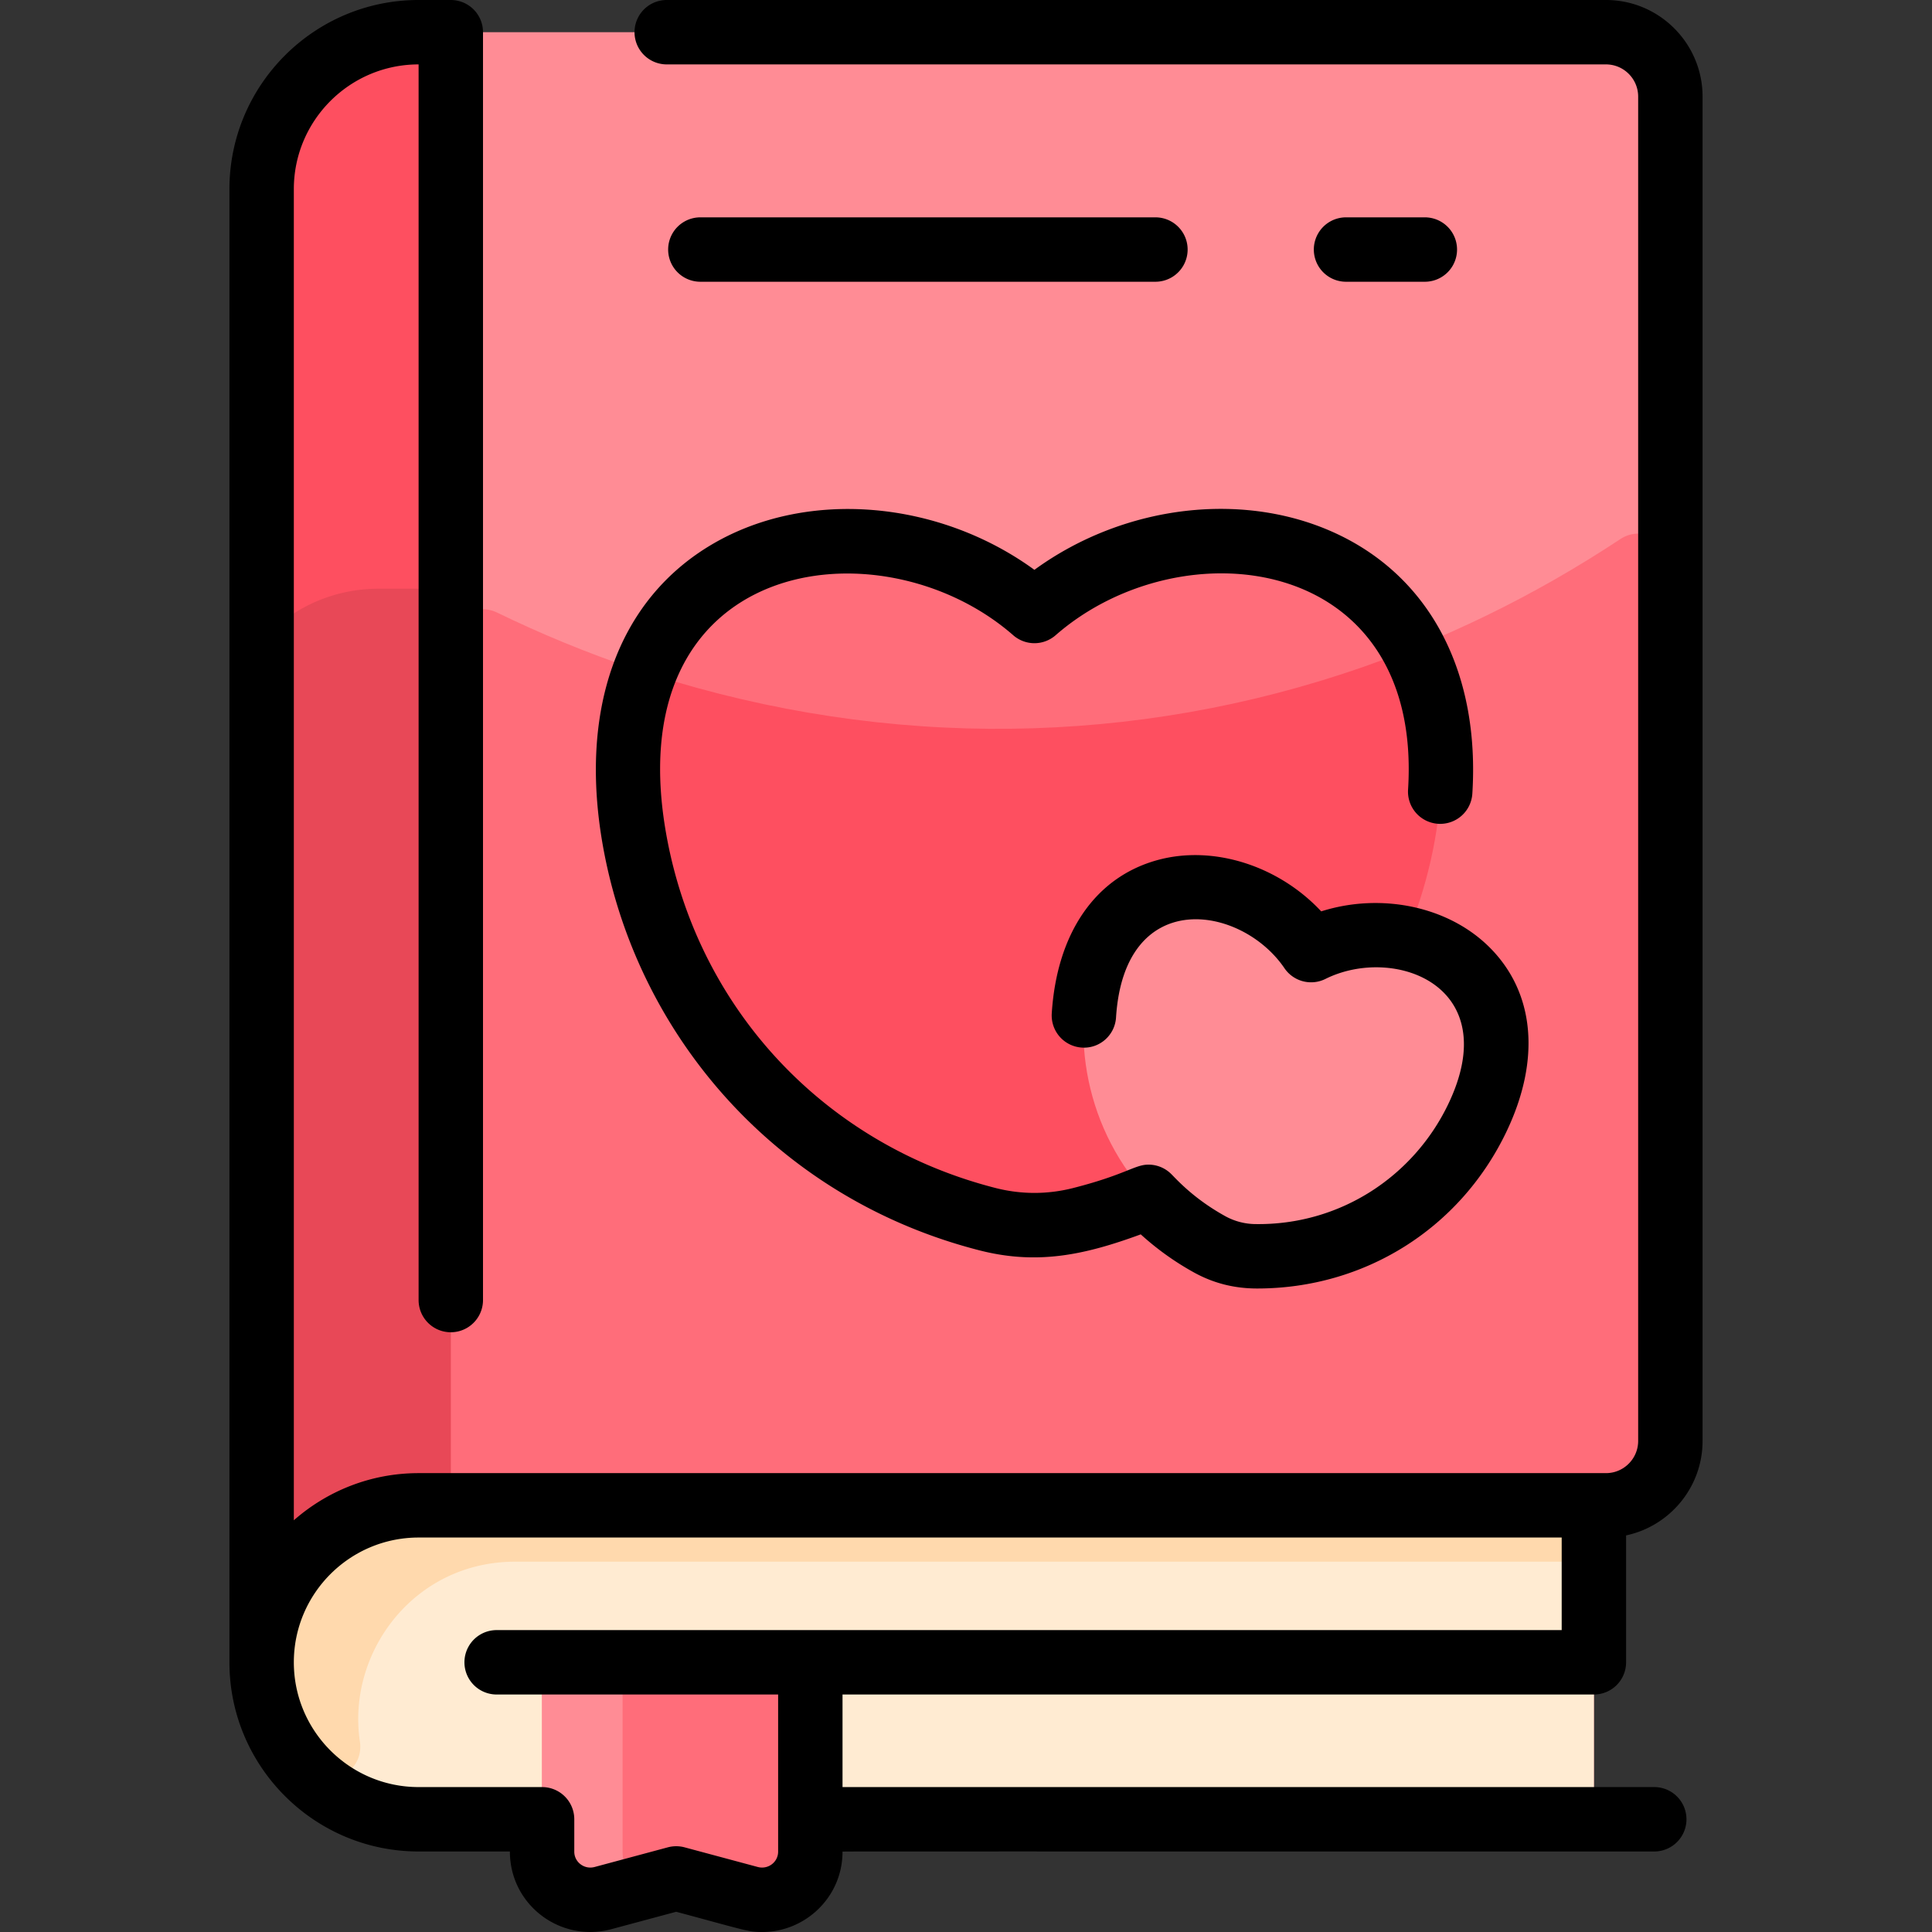 <svg xmlns="http://www.w3.org/2000/svg" version="1.1" xmlns:xlink="http://www.w3.org/1999/xlink" width="512" height="512" x="0" y="0" viewBox="0 0 480.006 480.006" style="enable-background:new 0 0 512 512" xml:space="preserve" class=""><rect x="0" y="0" width="480.006" height="480.006" fill="#333333" stroke="none"/><g><path fill="#ff8c95" d="M399.003 8h-295c-21.54 0-39 17.46-39 39 0 51.53-.119 379.661.01 365.603C64.804 434.301 83.026 452 104.773 452h283.23a8 8 0 0 0 8-8v-70h3c8.84 0 16-7.16 16-16V24c0-8.84-7.16-16-16-16z" opacity="1" data-original="#ff8c95"></path><path fill="#ff6d7a" d="M415.003 140.594V358c0 8.837-7.163 16-16 16h-287V159.385c0-5.912 6.182-9.778 11.499-7.193 88.233 42.898 192.425 39.04 279.097-18.271 5.319-3.517 12.404.296 12.404 6.673z" opacity="1" data-original="#ff6d7a"></path><path fill="#fe4f60" d="M112.003 8v366h-8c-21.54 0-39 17.46-39 39V47c0-21.54 17.46-39 39-39z" opacity="1" data-original="#fe4f60"></path><path fill="#e84857" d="M112.003 154.27V374h-8c-21.54 0-39 17.46-39 39V162.475c0-2.259.961-4.407 2.625-5.935 6.944-6.375 16.207-10.269 26.375-10.269h10a7.999 7.999 0 0 1 8 7.999z" opacity="1" data-original="#e84857"></path><path fill="#ffebd2" d="M396.003 374v70a8 8 0 0 1-8 8h-283.23c-21.869 0-40.181-17.896-39.762-39.761C65.418 391.051 82.718 374 104.003 374z" opacity="1" data-original="#ffebd2"></path><path fill="#ffd9ad" d="M396.003 374v6a8 8 0 0 1-8 8h-260c-25.266 0-41.882 22.714-38.587 44.686 1.165 7.768-8.26 12.51-13.675 6.82C52.179 414.746 69.976 374 104.003 374z" opacity="1" data-original="#ffd9ad"></path><path fill="#ff6d7a" d="M201.323 413v47.06c0 7.86-7.5 13.57-15.13 11.52l-18.19-4.89-18.19 4.89c-7.63 2.05-15.13-3.66-15.13-11.52V413z" opacity="1" data-original="#ff6d7a"></path><path fill="#ff8c95" d="M155.832 465.177c1.06 2.222-.277 4.86-2.654 5.498l-3.365.904c-7.63 2.05-15.13-3.66-15.13-11.52V413h20v47.06c0 1.85.415 3.58 1.149 5.117z" opacity="1" data-original="#ff8c95"></path><path fill="#ff6d7a" d="M257.003 151.8c39.15-34.21 114.23-19.38 98.99 58.81-8.08 41.43-39.03 80.04-87.55 92.35-7.57 1.9-15.3 1.9-22.88 0-48.52-12.31-79.47-50.92-87.55-92.35-15.24-78.19 59.84-93.02 98.99-58.81z" opacity="1" data-original="#ff6d7a"></path><path fill="#fe4f60" d="M268.443 302.96c-7.57 1.9-15.3 1.9-22.88 0-48.52-12.31-79.47-50.92-87.55-92.35-2.67-13.707-2.565-25.461-.368-35.348 1.008-4.54 5.674-7.219 10.133-5.898 58.54 17.348 119.856 15.386 176.31-5.606 4.199-1.561 8.888.567 10.369 4.795 14.091 40.225-13.014 115.886-86.014 134.407z" opacity="1" data-original="#fe4f60"></path><path fill="#ff8c95" d="M325.743 236.06c23.73-11.83 58.87 5.18 41.25 41.8-9.34 19.4-29.6 34.46-55.13 34.27-3.99-.05-7.8-1.04-11.3-2.96-22.35-12.34-32.63-35.39-31.27-56.88 2.58-40.56 41.55-38.17 56.45-16.23z" opacity="1" data-original="#ff8c95"></path><path d="M150.164 212.144c9.062 46.47 43.792 85.977 93.451 98.575 14.247 3.57 25.894 1.068 39.805-4.04a69.839 69.839 0 0 0 13.3 9.506c4.943 2.71 10.098 3.942 15.624 3.942 26.651 0 50.317-14.826 61.854-38.794 8.69-18.057 7.14-34.859-4.255-46.1-10.304-10.164-27.001-13.469-41.686-8.802-10.513-11.266-26.691-16.567-40.651-12.752-15.44 4.215-25.024 18.103-26.296 38.102a7.998 7.998 0 0 0 7.476 8.491c4.405.302 8.212-3.066 8.492-7.476 2.079-32.703 31.146-27.995 41.842-12.247a8.002 8.002 0 0 0 10.186 2.667c17.022-8.481 44.693 1.638 30.476 31.177-8.515 17.688-26.591 30.013-47.838 29.731a15.83 15.83 0 0 1-7.512-1.959c-8.298-4.583-12.51-9.64-13.686-10.713a7.995 7.995 0 0 0-5.667-2.093c-3.252.104-5.804 2.597-18.577 5.839-6.306 1.578-12.697 1.576-18.976.006-42.092-10.68-73.382-43.681-81.659-86.123-13.83-70.937 52.792-80.162 85.87-51.254a7.999 7.999 0 0 0 10.529 0c31.299-27.353 91.281-20.34 87.568 38.356a8.001 8.001 0 0 0 7.479 8.489 7.997 7.997 0 0 0 8.489-7.479c1.869-29.572-10.013-52.916-32.599-64.046-23.348-11.506-53.775-7.916-76.204 8.43-23.621-17.199-56.082-20.162-79.591-6.622-24.163 13.919-34.094 42.053-27.244 77.189zM354.003 70a8 8 0 0 0 0-16h-19.581a8 8 0 0 0 0 16zM287.067 70a8 8 0 0 0 0-16H174.003a8 8 0 0 0 0 16z" fill="#000000" opacity="1" data-original="#000000"></path><path d="M396.003 421a8 8 0 0 0 8-8v-31.528c10.841-2.307 19-11.953 19-23.472V24c0-13.233-10.767-24-24-24H165.648a8 8 0 0 0 0 16h233.354c4.411 0 8 3.589 8 8v334c0 4.411-3.589 8-8 8h-295c-11.87 0-22.719 4.432-31 11.717V47c0-17.094 13.906-31 31-31v307a8 8 0 0 0 16 0V8a8 8 0 0 0-8-8h-8c-25.916 0-47 21.084-47 47v366c0 25.916 21.084 47 47 47h22.678c0 13.288 12.562 22.702 25.204 19.308l16.118-4.33c17.295 4.646 17.865 5.028 21.374 5.028 10.686 0 19.948-8.649 19.948-19.944 0-.1-9.616-.062 201.678-.062a8 8 0 0 0 0-16H209.325v-23zm-202.678 39.062c0 2.579-2.486 4.481-5.054 3.793l-18.193-4.887a8.044 8.044 0 0 0-4.15 0l-18.192 4.887c-2.57.688-5.055-1.214-5.055-3.793V452a8 8 0 0 0-8-8h-30.678c-17.094 0-31-13.906-31-31s13.906-31 31-31h284v23H123.39a8 8 0 0 0 0 16h69.936v39.062z" fill="#000000" opacity="1" data-original="#000000"></path></g></svg>
